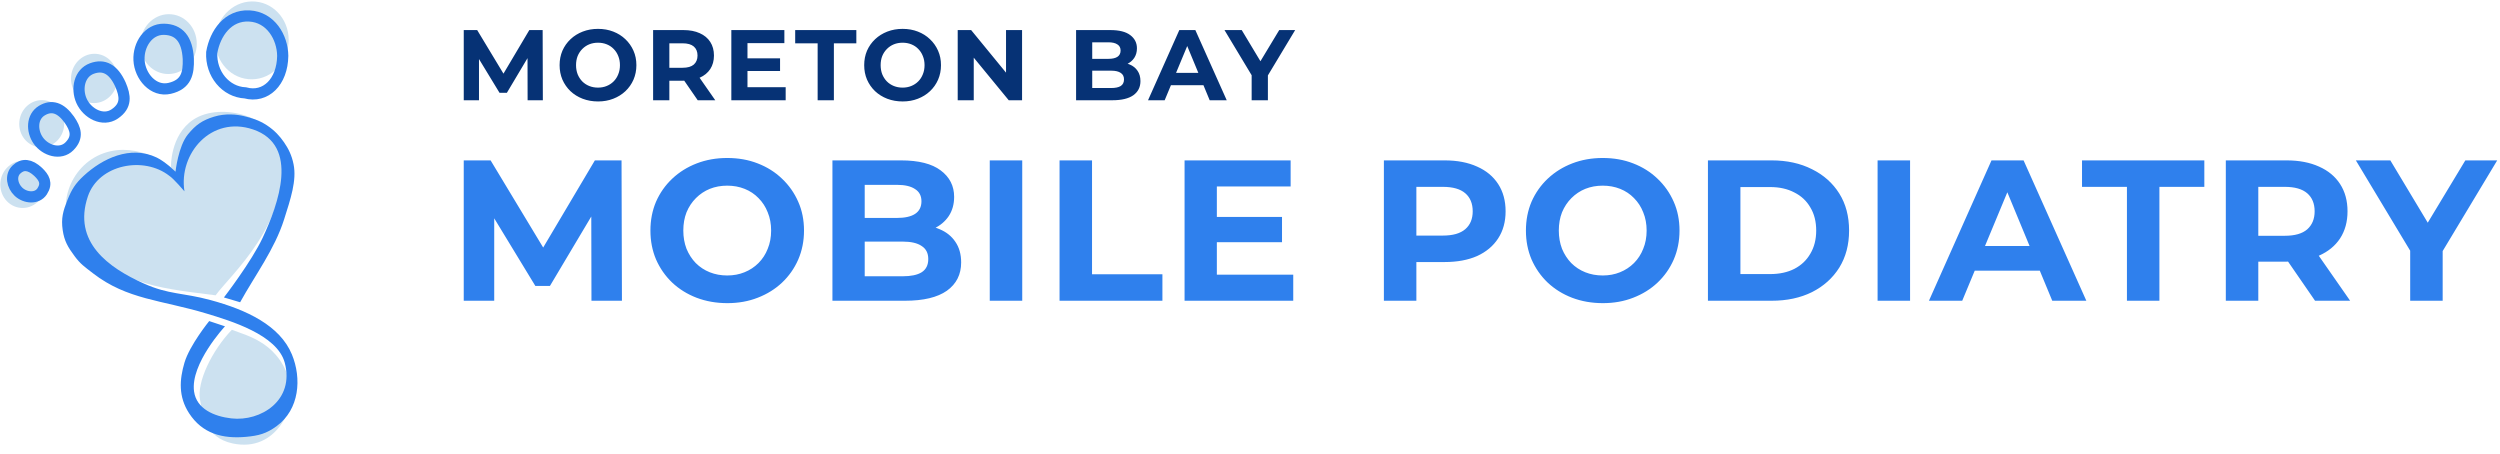 <svg width="798" height="145" viewBox="0 0 798 145" fill="none" xmlns="http://www.w3.org/2000/svg">
<path d="M148.029 32V9.6H152.317L161.853 25.408H159.581L168.957 9.6H173.213L173.277 32H168.413L168.381 17.056H169.277L161.789 29.632H159.453L151.805 17.056H152.893V32H148.029ZM190.912 32.384C189.141 32.384 187.498 32.096 185.984 31.52C184.49 30.944 183.189 30.133 182.08 29.088C180.992 28.043 180.138 26.816 179.52 25.408C178.922 24 178.624 22.464 178.624 20.8C178.624 19.136 178.922 17.6 179.52 16.192C180.138 14.784 181.002 13.557 182.112 12.512C183.221 11.467 184.522 10.656 186.016 10.08C187.509 9.504 189.13 9.216 190.88 9.216C192.65 9.216 194.272 9.504 195.744 10.08C197.237 10.656 198.528 11.467 199.616 12.512C200.725 13.557 201.589 14.784 202.208 16.192C202.826 17.579 203.136 19.115 203.136 20.8C203.136 22.464 202.826 24.011 202.208 25.44C201.589 26.848 200.725 28.075 199.616 29.12C198.528 30.144 197.237 30.944 195.744 31.52C194.272 32.096 192.661 32.384 190.912 32.384ZM190.88 27.968C191.882 27.968 192.8 27.797 193.632 27.456C194.485 27.115 195.232 26.624 195.872 25.984C196.512 25.344 197.002 24.587 197.344 23.712C197.706 22.837 197.888 21.867 197.888 20.8C197.888 19.733 197.706 18.763 197.344 17.888C197.002 17.013 196.512 16.256 195.872 15.616C195.253 14.976 194.517 14.485 193.664 14.144C192.81 13.803 191.882 13.632 190.88 13.632C189.877 13.632 188.949 13.803 188.096 14.144C187.264 14.485 186.528 14.976 185.888 15.616C185.248 16.256 184.746 17.013 184.384 17.888C184.042 18.763 183.872 19.733 183.872 20.8C183.872 21.845 184.042 22.816 184.384 23.712C184.746 24.587 185.237 25.344 185.856 25.984C186.496 26.624 187.242 27.115 188.096 27.456C188.949 27.797 189.877 27.968 190.88 27.968ZM208.472 32V9.6H218.168C220.173 9.6 221.901 9.931 223.352 10.592C224.802 11.232 225.922 12.16 226.712 13.376C227.501 14.592 227.896 16.043 227.896 17.728C227.896 19.392 227.501 20.832 226.712 22.048C225.922 23.243 224.802 24.16 223.352 24.8C221.901 25.44 220.173 25.76 218.168 25.76H211.352L213.656 23.488V32H208.472ZM222.712 32L217.112 23.872H222.648L228.312 32H222.712ZM213.656 24.064L211.352 21.632H217.88C219.48 21.632 220.674 21.291 221.464 20.608C222.253 19.904 222.648 18.944 222.648 17.728C222.648 16.491 222.253 15.531 221.464 14.848C220.674 14.165 219.48 13.824 217.88 13.824H211.352L213.656 11.36V24.064ZM238.211 18.624H248.995V22.656H238.211V18.624ZM238.595 27.84H250.787V32H233.443V9.6H250.371V13.76H238.595V27.84ZM260.992 32V13.824H253.824V9.6H273.344V13.824H266.176V32H260.992ZM288.14 32.384C286.37 32.384 284.727 32.096 283.212 31.52C281.719 30.944 280.418 30.133 279.308 29.088C278.22 28.043 277.367 26.816 276.748 25.408C276.151 24 275.852 22.464 275.852 20.8C275.852 19.136 276.151 17.6 276.748 16.192C277.367 14.784 278.231 13.557 279.34 12.512C280.45 11.467 281.751 10.656 283.244 10.08C284.738 9.504 286.359 9.216 288.108 9.216C289.879 9.216 291.5 9.504 292.972 10.08C294.466 10.656 295.756 11.467 296.844 12.512C297.954 13.557 298.818 14.784 299.436 16.192C300.055 17.579 300.364 19.115 300.364 20.8C300.364 22.464 300.055 24.011 299.436 25.44C298.818 26.848 297.954 28.075 296.844 29.12C295.756 30.144 294.466 30.944 292.972 31.52C291.5 32.096 289.89 32.384 288.14 32.384ZM288.108 27.968C289.111 27.968 290.028 27.797 290.86 27.456C291.714 27.115 292.46 26.624 293.1 25.984C293.74 25.344 294.231 24.587 294.572 23.712C294.935 22.837 295.116 21.867 295.116 20.8C295.116 19.733 294.935 18.763 294.572 17.888C294.231 17.013 293.74 16.256 293.1 15.616C292.482 14.976 291.746 14.485 290.892 14.144C290.039 13.803 289.111 13.632 288.108 13.632C287.106 13.632 286.178 13.803 285.324 14.144C284.492 14.485 283.756 14.976 283.116 15.616C282.476 16.256 281.975 17.013 281.612 17.888C281.271 18.763 281.1 19.733 281.1 20.8C281.1 21.845 281.271 22.816 281.612 23.712C281.975 24.587 282.466 25.344 283.084 25.984C283.724 26.624 284.471 27.115 285.324 27.456C286.178 27.797 287.106 27.968 288.108 27.968ZM305.7 32V9.6H309.988L323.204 25.728H321.124V9.6H326.244V32H321.988L308.74 15.872H310.82V32H305.7ZM343.487 32V9.6H354.431C357.247 9.6 359.359 10.133 360.767 11.2C362.196 12.267 362.911 13.675 362.911 15.424C362.911 16.597 362.623 17.621 362.047 18.496C361.471 19.349 360.681 20.011 359.679 20.48C358.676 20.949 357.524 21.184 356.223 21.184L356.831 19.872C358.239 19.872 359.487 20.107 360.575 20.576C361.663 21.024 362.505 21.696 363.103 22.592C363.721 23.488 364.031 24.587 364.031 25.888C364.031 27.808 363.273 29.312 361.759 30.4C360.244 31.467 358.015 32 355.071 32H343.487ZM348.639 28.096H354.687C356.031 28.096 357.044 27.883 357.727 27.456C358.431 27.008 358.783 26.304 358.783 25.344C358.783 24.405 358.431 23.712 357.727 23.264C357.044 22.795 356.031 22.56 354.687 22.56H348.255V18.784H353.791C355.049 18.784 356.009 18.571 356.671 18.144C357.353 17.696 357.695 17.024 357.695 16.128C357.695 15.253 357.353 14.603 356.671 14.176C356.009 13.728 355.049 13.504 353.791 13.504H348.639V28.096ZM366.451 32L376.435 9.6H381.555L391.571 32H386.131L377.939 12.224H379.987L371.763 32H366.451ZM371.443 27.2L372.819 23.264H384.339L385.747 27.2H371.443ZM399.528 32V22.848L400.712 25.984L390.856 9.6H396.36L403.912 22.176H400.744L408.328 9.6H413.416L403.56 25.984L404.712 22.848V32H399.528Z" fill="#063275"/>
<path d="M148.027 95.996V51.196H156.603L175.675 82.812H171.131L189.883 51.196H198.395L198.523 95.996H188.795L188.731 66.108H190.523L175.547 91.26H170.875L155.579 66.108H157.755V95.996H148.027ZM232.192 96.764C228.651 96.764 225.365 96.188 222.336 95.036C219.349 93.884 216.747 92.263 214.528 90.172C212.352 88.081 210.645 85.628 209.408 82.812C208.213 79.996 207.616 76.924 207.616 73.596C207.616 70.268 208.213 67.196 209.408 64.38C210.645 61.564 212.373 59.111 214.592 57.02C216.811 54.929 219.413 53.308 222.4 52.156C225.387 51.004 228.629 50.428 232.128 50.428C235.669 50.428 238.912 51.004 241.856 52.156C244.843 53.308 247.424 54.929 249.6 57.02C251.819 59.111 253.547 61.564 254.784 64.38C256.021 67.153 256.64 70.225 256.64 73.596C256.64 76.924 256.021 80.017 254.784 82.876C253.547 85.692 251.819 88.145 249.6 90.236C247.424 92.284 244.843 93.884 241.856 95.036C238.912 96.188 235.691 96.764 232.192 96.764ZM232.128 87.932C234.133 87.932 235.968 87.591 237.632 86.908C239.339 86.225 240.832 85.244 242.112 83.964C243.392 82.684 244.373 81.169 245.056 79.42C245.781 77.671 246.144 75.729 246.144 73.596C246.144 71.463 245.781 69.521 245.056 67.772C244.373 66.023 243.392 64.508 242.112 63.228C240.875 61.948 239.403 60.967 237.696 60.284C235.989 59.601 234.133 59.26 232.128 59.26C230.123 59.26 228.267 59.601 226.56 60.284C224.896 60.967 223.424 61.948 222.144 63.228C220.864 64.508 219.861 66.023 219.136 67.772C218.453 69.521 218.112 71.463 218.112 73.596C218.112 75.687 218.453 77.628 219.136 79.42C219.861 81.169 220.843 82.684 222.08 83.964C223.36 85.244 224.853 86.225 226.56 86.908C228.267 87.591 230.123 87.932 232.128 87.932ZM265.712 95.996V51.196H287.6C293.232 51.196 297.456 52.263 300.272 54.396C303.131 56.529 304.56 59.345 304.56 62.844C304.56 65.191 303.984 67.239 302.832 68.988C301.68 70.695 300.101 72.017 298.096 72.956C296.091 73.895 293.787 74.364 291.184 74.364L292.4 71.74C295.216 71.74 297.712 72.209 299.888 73.148C302.064 74.044 303.749 75.388 304.944 77.18C306.181 78.972 306.8 81.169 306.8 83.772C306.8 87.612 305.285 90.62 302.256 92.796C299.227 94.929 294.768 95.996 288.88 95.996H265.712ZM276.016 88.188H288.112C290.8 88.188 292.827 87.761 294.192 86.908C295.6 86.012 296.304 84.604 296.304 82.684C296.304 80.807 295.6 79.42 294.192 78.524C292.827 77.585 290.8 77.116 288.112 77.116H275.248V69.564H286.32C288.837 69.564 290.757 69.137 292.08 68.284C293.445 67.388 294.128 66.044 294.128 64.252C294.128 62.503 293.445 61.201 292.08 60.348C290.757 59.452 288.837 59.004 286.32 59.004H276.016V88.188ZM315.93 95.996V51.196H326.298V95.996H315.93ZM338.21 95.996V51.196H348.578V87.548H371.042V95.996H338.21ZM387.651 69.244H409.219V77.308H387.651V69.244ZM388.419 87.676H412.803V95.996H378.115V51.196H411.971V59.516H388.419V87.676ZM441.737 95.996V51.196H461.129C465.14 51.196 468.596 51.857 471.497 53.18C474.398 54.46 476.638 56.316 478.217 58.748C479.796 61.18 480.585 64.081 480.585 67.452C480.585 70.78 479.796 73.66 478.217 76.092C476.638 78.524 474.398 80.401 471.497 81.724C468.596 83.004 465.14 83.644 461.129 83.644H447.497L452.105 78.972V95.996H441.737ZM452.105 80.124L447.497 75.196H460.553C463.753 75.196 466.142 74.513 467.721 73.148C469.3 71.783 470.089 69.884 470.089 67.452C470.089 64.977 469.3 63.057 467.721 61.692C466.142 60.327 463.753 59.644 460.553 59.644H447.497L452.105 54.716V80.124ZM511.652 96.764C508.111 96.764 504.825 96.188 501.796 95.036C498.809 93.884 496.207 92.263 493.988 90.172C491.812 88.081 490.105 85.628 488.868 82.812C487.673 79.996 487.076 76.924 487.076 73.596C487.076 70.268 487.673 67.196 488.868 64.38C490.105 61.564 491.833 59.111 494.052 57.02C496.271 54.929 498.873 53.308 501.86 52.156C504.847 51.004 508.089 50.428 511.588 50.428C515.129 50.428 518.372 51.004 521.316 52.156C524.303 53.308 526.884 54.929 529.06 57.02C531.279 59.111 533.007 61.564 534.244 64.38C535.481 67.153 536.1 70.225 536.1 73.596C536.1 76.924 535.481 80.017 534.244 82.876C533.007 85.692 531.279 88.145 529.06 90.236C526.884 92.284 524.303 93.884 521.316 95.036C518.372 96.188 515.151 96.764 511.652 96.764ZM511.588 87.932C513.593 87.932 515.428 87.591 517.092 86.908C518.799 86.225 520.292 85.244 521.572 83.964C522.852 82.684 523.833 81.169 524.516 79.42C525.241 77.671 525.604 75.729 525.604 73.596C525.604 71.463 525.241 69.521 524.516 67.772C523.833 66.023 522.852 64.508 521.572 63.228C520.335 61.948 518.863 60.967 517.156 60.284C515.449 59.601 513.593 59.26 511.588 59.26C509.583 59.26 507.727 59.601 506.02 60.284C504.356 60.967 502.884 61.948 501.604 63.228C500.324 64.508 499.321 66.023 498.596 67.772C497.913 69.521 497.572 71.463 497.572 73.596C497.572 75.687 497.913 77.628 498.596 79.42C499.321 81.169 500.303 82.684 501.54 83.964C502.82 85.244 504.313 86.225 506.02 86.908C507.727 87.591 509.583 87.932 511.588 87.932ZM545.172 95.996V51.196H565.524C570.388 51.196 574.676 52.135 578.388 54.012C582.1 55.847 585.001 58.428 587.092 61.756C589.183 65.084 590.228 69.031 590.228 73.596C590.228 78.119 589.183 82.065 587.092 85.436C585.001 88.764 582.1 91.367 578.388 93.244C574.676 95.079 570.388 95.996 565.524 95.996H545.172ZM555.54 87.484H565.012C567.999 87.484 570.58 86.929 572.756 85.82C574.975 84.668 576.681 83.047 577.876 80.956C579.113 78.865 579.732 76.412 579.732 73.596C579.732 70.737 579.113 68.284 577.876 66.236C576.681 64.145 574.975 62.545 572.756 61.436C570.58 60.284 567.999 59.708 565.012 59.708H555.54V87.484ZM599.327 95.996V51.196H609.695V95.996H599.327ZM615.719 95.996L635.687 51.196H645.927L665.959 95.996H655.079L638.695 56.444H642.791L626.343 95.996H615.719ZM625.703 86.396L628.455 78.524H651.495L654.311 86.396H625.703ZM678.917 95.996V59.644H664.581V51.196H703.621V59.644H689.285V95.996H678.917ZM710.48 95.996V51.196H729.872C733.882 51.196 737.338 51.857 740.24 53.18C743.141 54.46 745.381 56.316 746.96 58.748C748.538 61.18 749.328 64.081 749.328 67.452C749.328 70.78 748.538 73.66 746.96 76.092C745.381 78.481 743.141 80.316 740.24 81.596C737.338 82.876 733.882 83.516 729.872 83.516H716.24L720.848 78.972V95.996H710.48ZM738.96 95.996L727.76 79.74H738.832L750.16 95.996H738.96ZM720.848 80.124L716.24 75.26H729.296C732.496 75.26 734.885 74.577 736.464 73.212C738.042 71.804 738.832 69.884 738.832 67.452C738.832 64.977 738.042 63.057 736.464 61.692C734.885 60.327 732.496 59.644 729.296 59.644H716.24L720.848 54.716V80.124ZM769.333 95.996V77.692L771.701 83.964L751.989 51.196H762.997L778.101 76.348H771.765L786.933 51.196H797.109L777.397 83.964L779.701 77.692V95.996H769.333Z" fill="#2F80ED"/>
<path d="M61.686 38.205C54.249 43.176 54.563 53.376 54.563 53.376C54.563 53.376 44.406 44.954 33.167 48.878C21.929 52.802 17.072 67.362 24.67 75.929C39.001 90.662 47.407 91.586 68.825 94.268C73.511 87.787 92.65 71.269 89.909 49.066C88.449 37.242 70.544 32.285 61.686 38.205Z" fill="#CCE1F0"/>
<path d="M92.872 123.349C94.29 129.695 88.379 144.528 74.3 141.557C65.241 139.645 64.69 131.848 63.868 127.736C62.727 122.034 67.644 111.898 74.01 105.259C78.966 107.241 89.749 109.371 92.872 123.349Z" fill="#CCE1F0"/>
<path d="M85.204 40.011C87.718 41.672 89.329 43.488 90.68 45.443C92.03 47.398 93.118 49.518 93.705 52.433C94.743 57.591 92.79 63.396 90.68 70.05C87.659 79.573 81.449 87.792 76.648 96.481L71.474 94.946C71.474 94.946 80.293 83.504 83.849 75.888C88.837 65.207 95.735 46.368 80.763 41.315C67.428 36.815 56.955 49.02 58.878 61.069C58.878 61.069 55.366 56.945 54.057 56.131C45.934 49.743 31.513 52.433 28.052 62.676C23.134 77.234 34.588 85.445 45.934 90.509C53.952 94.088 58.242 93.364 67.182 95.779C78.761 98.906 89.361 103.919 93.176 113.143C96.321 120.75 95.647 130.683 88.23 136.076C85.01 138.417 82.566 139.065 78.6 139.434C70.924 140.148 64.554 138.365 60.355 131.91C56.904 126.605 57.289 121.157 58.878 115.779C60.535 110.17 66.775 102.488 66.775 102.488L71.817 104.162C71.817 104.162 60.681 116.111 61.949 124.995C62.733 130.488 68.285 132.921 73.874 133.555C83.23 134.615 94.103 127.794 90.894 115.779C88.504 106.83 73.459 102.367 65.934 100.089C51.555 95.736 40.584 95.671 29.678 87.232C26.872 85.062 25.676 84.281 23.812 81.766C21.684 78.894 20.527 76.978 20.011 73.443C19.461 69.685 20.122 67.366 21.529 63.837C22.871 60.471 24.043 58.594 26.705 56.131C32.61 50.669 41.593 46.237 50.067 50.308C52.697 51.571 56.024 54.81 56.024 54.81C56.024 54.81 56.888 46.673 60.007 42.872C62.494 39.842 64.575 38.399 68.324 37.243C71.901 36.14 75.556 36.496 77.909 37.077C80.262 37.658 82.643 38.319 85.204 40.011Z" fill="#2F80ED"/>
<path d="M20.467 40.13C20.093 44.275 16.59 47.347 12.642 46.991C8.693 46.636 5.795 42.987 6.168 38.843C6.541 34.698 10.045 31.626 13.993 31.982C17.942 32.337 20.84 35.986 20.467 40.13Z" fill="#CCE1F0"/>
<path d="M14.426 59.495C14.053 63.64 10.55 66.712 6.601 66.356C2.653 66.001 -0.246 62.352 0.128 58.208C0.501 54.063 4.004 50.991 7.953 51.347C11.901 51.703 14.799 55.351 14.426 59.495Z" fill="#CCE1F0"/>
<path d="M92.094 13.937C91.478 20.778 85.759 25.854 79.321 25.274C72.883 24.694 68.163 18.679 68.779 11.838C69.395 4.997 75.114 -0.078 81.552 0.502C87.99 1.081 92.71 7.097 92.094 13.937Z" fill="#CCE1F0"/>
<path d="M62.768 14.884C62.294 20.14 57.901 24.04 52.954 23.594C48.007 23.149 44.38 18.527 44.854 13.271C45.327 8.015 49.721 4.115 54.668 4.561C59.614 5.006 63.241 9.628 62.768 14.884Z" fill="#CCE1F0"/>
<path d="M37.458 25.7C37.068 30.031 33.447 33.244 29.372 32.877C25.296 32.51 22.308 28.702 22.698 24.371C23.088 20.041 26.708 16.828 30.784 17.195C34.86 17.562 37.848 21.37 37.458 25.7Z" fill="#CCE1F0"/>
<path d="M67.586 16.747C67.242 23.568 72.037 29.343 78.295 29.645C84.8 31.403 90.137 26.137 90.248 17.841C90.188 11.889 86.377 5.456 79.592 5.095C72.776 4.733 68.664 10.579 67.586 16.747Z" stroke="#2F80ED" stroke-width="3.57"/>
<path d="M44.375 19.181C44.133 14.248 47.395 9.261 52.341 9.347C57.118 9.431 59.756 12.416 60.107 18.787C60.249 23.357 59.486 26.972 54.136 28.207C48.948 29.404 44.629 24.362 44.375 19.181Z" stroke="#2F80ED" stroke-width="3.57"/>
<path d="M26.02 32.187C24.294 28.323 25.348 23.331 29.324 21.868C33.165 20.454 36.199 22.021 38.459 26.999C39.993 30.604 40.507 33.727 36.619 36.37C32.849 38.934 27.833 36.246 26.02 32.187Z" stroke="#2F80ED" stroke-width="3.57"/>
<path d="M12.219 44.863C10.058 41.793 10.125 37.269 13.336 35.32C16.437 33.437 19.345 34.285 22.16 38.234C24.11 41.111 25.089 43.741 22.156 46.702C19.311 49.574 14.489 48.087 12.219 44.863Z" stroke="#2F80ED" stroke-width="3.57"/>
<path d="M5.922 61.224C3.873 59.31 3.231 55.993 5.28 54.079C7.259 52.231 9.514 52.408 12.175 54.865C14.04 56.671 15.158 58.444 13.466 61.055C11.826 63.587 8.073 63.235 5.922 61.224Z" stroke="#2F80ED" stroke-width="3.57"/>
</svg>
